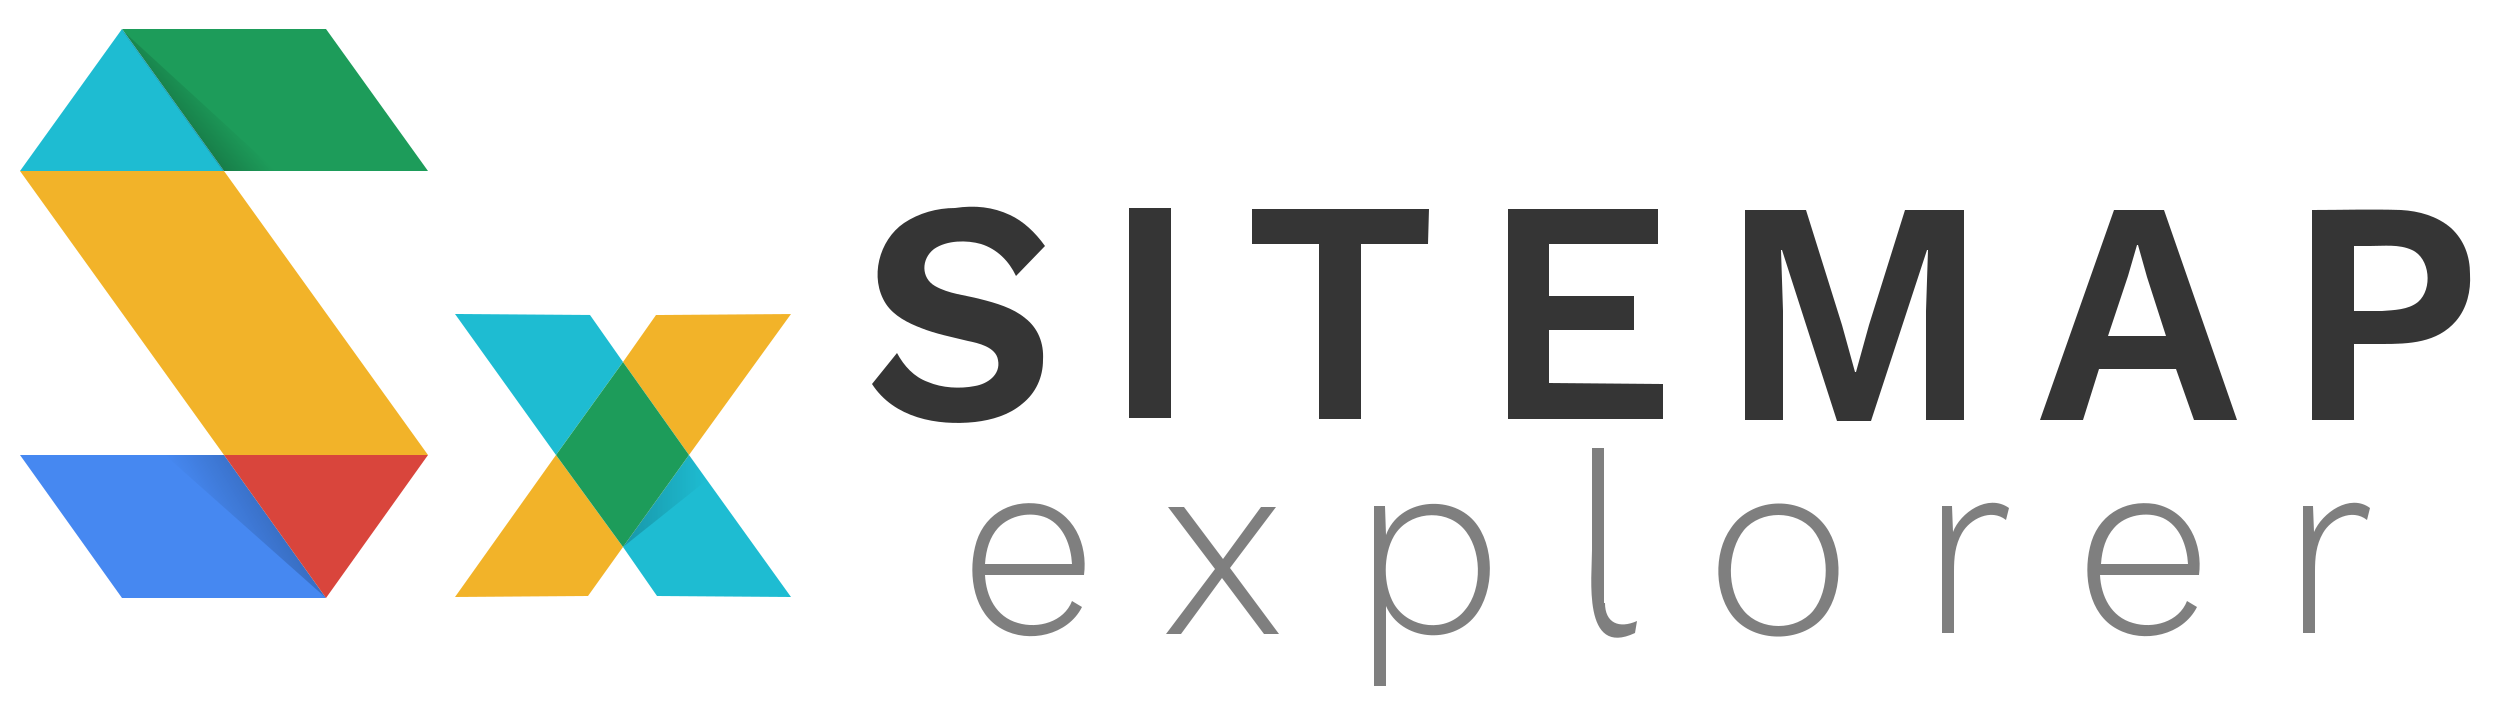 <svg viewBox="0 0 250 72" xmlns="http://www.w3.org/2000/svg" xmlns:xlink="http://www.w3.org/1999/xlink"><linearGradient id="a"><stop offset=".001" stop-opacity="0"/><stop offset="1" stop-opacity=".2"/></linearGradient><linearGradient id="b" gradientUnits="userSpaceOnUse" x1="20.86" x2="17.746" xlink:href="#a" y1="9.134" y2="11.747"/><linearGradient id="c" gradientUnits="userSpaceOnUse" x1="21.584" x2="27.523" xlink:href="#a" y1="54.364" y2="50.934"/><linearGradient id="d" gradientTransform="rotate(-134.999 108.25 409.502)" gradientUnits="userSpaceOnUse" x1="394.878" x2="388.915" y1="631.114" y2="637.077"><stop offset="0" stop-opacity=".2"/><stop offset="1" stop-opacity="0"/></linearGradient><path d="M101 21.5c1.3.6 2.5 1.7 3.5 3.1l-2.9 3c-.7-1.5-1.9-2.7-3.5-3.2-1.4-.4-3.4-.4-4.7.5-1.3 1-1.3 2.9.1 3.7s3 .9 4.5 1.3c1.6.4 3.3.9 4.5 1.9 1.3 1 1.9 2.5 1.8 4.2 0 1.7-.7 3.3-2.1 4.4-1.3 1.1-3 1.6-4.7 1.8-3.8.4-8.1-.4-10.3-3.8l2.5-3.1c.7 1.3 1.7 2.4 3.1 2.9 1.4.6 3.2.7 4.7.4 1.2-.2 2.6-1.1 2.3-2.6-.2-1.3-2-1.7-3-1.9-1.6-.4-3.2-.7-4.7-1.3-1.3-.5-2.7-1.2-3.5-2.4-1.7-2.6-.7-6.4 1.8-8.1 1.5-1 3.3-1.5 5.1-1.5 2-.3 3.8-.1 5.5.7zm16.1 20.3h-4.2v-21h4.2zm25.7-17.4h-6.7v17.5h-4.2V24.4h-6.7v-3.5h17.7zm23.5 14v3.5h-15.5v-21h15v3.5h-10.9v5.2h8.5V33h-8.5v5.3zm30.1 3.6h-3.8V31.1l.2-6.1h-.1l-5.6 17.1h-3.4L178.2 25h-.1l.2 6.1V42h-3.8V21h6.1l3.6 11.5 1.3 4.7h.1l1.3-4.7 3.6-11.5h5.9zm21.2-5.1h-7.7l-1.6 5.1H204l7.4-21h5l7.3 21h-4.3zm-1-3.3l-1.9-5.9-.9-3.2h-.1l-.9 3.1-2 6zm28.5-10.8c1.3 1.2 1.9 2.8 1.9 4.6.1 1.7-.3 3.4-1.4 4.7-1.9 2.2-4.7 2.3-7.4 2.3h-2.8V42h-4.2V21c2.9 0 5.9-.1 8.9 0 1.8.1 3.6.6 5 1.8zm-3.3 7.4c1.5-1.3 1.2-4.4-.6-5.2-1.3-.6-2.8-.4-4.2-.4h-1.6v6.5h2.8c1.2-.1 2.6-.1 3.6-.9z" fill="#353535"/><path d="M108.4 57.5h-9.9c.1 2.1 1.1 4.2 3.3 4.8 2 .6 4.6-.1 5.4-2.2l1 .6c-1.4 2.8-5.3 3.7-8 2.2-2.8-1.5-3.4-5.3-2.7-8.2.7-3.1 3.4-4.8 6.5-4.3 3.4.7 4.8 4.1 4.4 7.1zm-8.6-4.7c-.8.9-1.2 2.1-1.3 3.6h8.7c-.1-1.8-.8-3.8-2.5-4.6-1.6-.7-3.7-.3-4.9 1zm26.6 10.6l-4.2-5.6-4.1 5.6h-1.5l4.9-6.5-4.7-6.2h1.6l3.9 5.2 3.8-5.2h1.5l-4.6 6.1 4.9 6.6zm21-11.3c2.1 2.4 2.1 7 .1 9.5-2.3 2.9-7.4 2.5-8.9-1v8h-1.2v-18h1.1l.1 2.9c1.3-3.6 6.4-4.1 8.8-1.4zm-.9 8.9c1.8-2.1 1.7-6.2-.2-8.2s-5.5-1.6-6.9.8c-1.1 1.9-1.1 4.9 0 6.8 1.5 2.5 5.3 2.9 7.1.6zm14-.7c0 2 1.4 2.6 3.2 1.8l-.2 1.2c-5.3 2.5-4.3-5.6-4.3-8.3V44.8h1.2v15.5zm21.7-8.1c2.1 2.3 2.2 6.8.3 9.3-2 2.7-6.7 2.9-9 .4-2.1-2.3-2.2-6.6-.4-9.1 2-3 6.7-3.3 9.1-.6zm-7.8.8c-1.7 2.1-1.8 6 0 8.1 1.7 2 5.2 2 6.9 0 1.7-2.1 1.7-6 0-8.1-1.7-2-5.2-2-6.9 0zm26.5-2.2l-.3 1.2c-1.5-1.2-3.6-.1-4.4 1.3-.7 1.2-.8 2.5-.8 3.8v6.2h-1.2V50.6h1l.1 2.6c.7-1.9 3.5-3.9 5.6-2.4zm19 6.7H210c.1 2.1 1.1 4.2 3.3 4.8 2 .6 4.6-.1 5.4-2.2l1 .6c-1.4 2.8-5.3 3.7-8 2.2-2.8-1.5-3.4-5.3-2.7-8.2.7-3.1 3.4-4.8 6.5-4.3 3.4.7 4.8 4.1 4.4 7.1zm-8.5-4.7c-.8.9-1.2 2.1-1.3 3.6h8.7c-.1-1.8-.8-3.8-2.5-4.6-1.6-.7-3.8-.3-4.9 1zm25.6-2l-.3 1.2c-1.5-1.2-3.6-.1-4.4 1.3-.7 1.2-.8 2.5-.8 3.8v6.2h-1.2V50.6h1l.1 2.6c.8-1.9 3.6-3.9 5.6-2.4z" fill="#7f7f7f"/><path d="M59 31.5l-13.5-.1 10.1 14.1 6.7-9.3zm3.3 23.2l3.4 4.9 13.4.1-10.2-14.2z" fill="#1ebcd2"/><path d="M45.5 59.7l13.3-.1 3.5-4.9-6.7-9.2zm33.6-28.3l-13.5.1-3.3 4.7 6.6 9.3z" fill="#f2b329"/><path d="M62.3 36.2l-6.7 9.3 6.7 9.2 6.6-9.2zM42.8 17.1L32.6 2.9H12.2l10.2 14.2z" fill="#1d9c5a"/><path d="M2 17.1L12.2 2.9z" fill="#d9453c"/><path d="M2 45.5l10.2 14.3h20.4L22.4 45.5z" fill="#4688f1"/><path d="M2 17.1l20.4 28.4h20.4L22.4 17.1z" fill="#f2b329"/><path d="M12.2 2.9L2 17.1h20.4z" fill="#1ebcd2"/><path d="M32.6 59.8l10.2-14.3H22.4z" fill="#d9453c"/><path d="M22.3 17.1h5.3L12.1 2.9z" fill="url(#b)"/><path d="M16.5 45.5l16.1 14.3-10.2-14.3z" fill="url(#c)"/><path d="M62.3 54.7l6.6-9.2.7.9 1.1 1.6z" fill="url(#d)"/></svg>